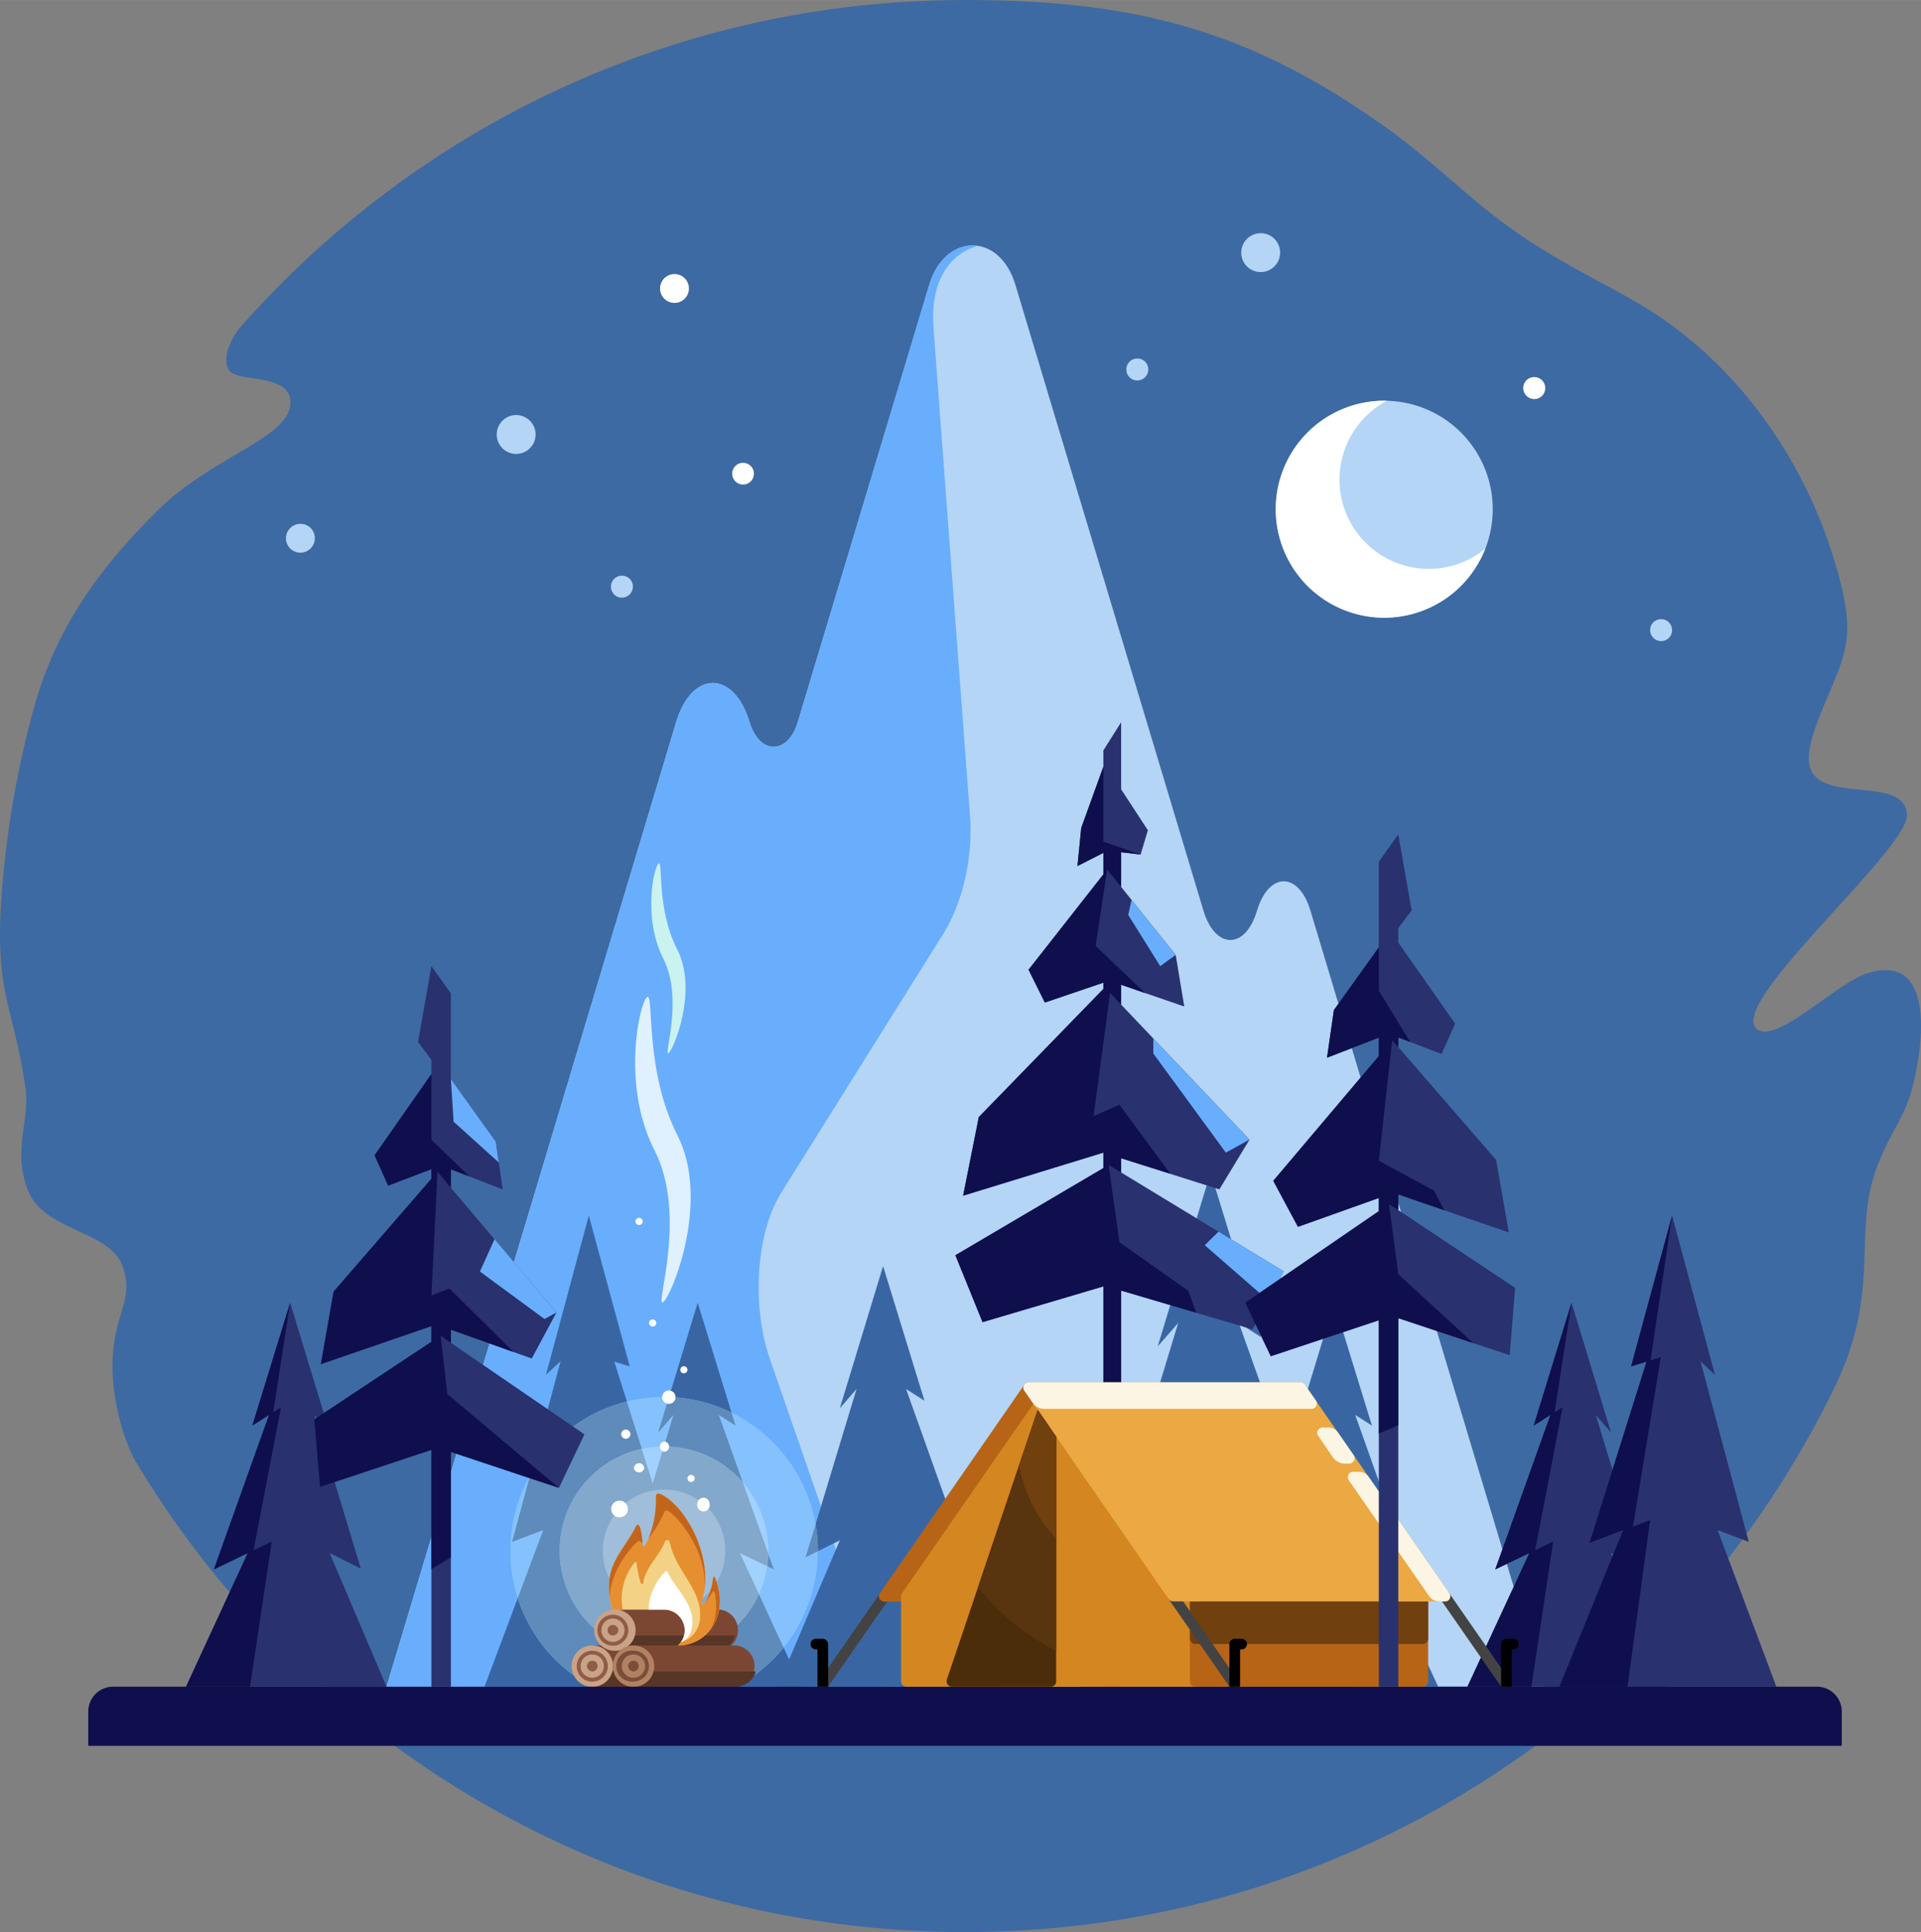 <svg xmlns="http://www.w3.org/2000/svg" width="919.1" height="924.3" viewBox="-0.023 0 919.129 924.3" style=""><rect x="-0.023" y="0" width="919.129" height="924.3" fill="#808080" stroke="none"/><g><title>summerlic99_151143112</title><g data-name="Layer 2"><path d="M461.7 0c81.9 0 137.2 14.5 203.8 62.7 11.4 8.2 23.3 18.8 39.5 32.6 29.9 25.3 54.5 35.7 77.5 49 48.3 27.8 82.4 76.7 97 130.2 8.3 30.7 3.9 37.4-7.1 63.7-4.5 10.7-8.4 22-6.5 28.6 5.1 18 45.5 3.9 46.5 22.9.9 16.7-87.1 91.1-71.7 102.7 9.4 7.1 37.5-21.8 52.5-26.7 30.9-10.1 28.2 29.2 21.9 54.1-3.9 15.2-9.5 19.5-16.6 37.3-12.9 32.8 2.4 59-20.9 106.9-74.9 154.1-233 260.3-415.9 260.3-168.2 0-315.5-89.9-396.3-224.3-6.6-11-10.9-29.2-11.5-42.1-1.3-28.7 10.9-34.5 4.8-52s-37.8-16.7-45.4-36.6 1.4-32.8-1.3-50.1C6.1 480.6-2.4 475 .6 430.4a465.3 465.3 0 0 1 15.9-92.8c11.2-39.8 33.6-68.4 59-93.5s61.1-34.1 63.3-49.9-24.1-11.2-28.8-16.6 1-16.5 4.8-20.9C199.5 60.6 323.5 0 461.7 0z" fill="#3d6aa3" fill-rule="evenodd"></path><path d="M738.6 806.9L627 435.7c-5.6-18.7-19.9-18.9-25.6 0s-20 18.4-25.6 0l-90-299.5c-7.6-25.4-33.8-24.7-41.2 0l-62.9 209.2c-4.7 15.7-18.3 15.9-23.1 0-7.4-24.7-27.5-25.1-35.1 0L184.9 806.9z" fill="#b4d5f6" fill-rule="evenodd"></path><path d="M467.9 117.6c-13.8 3.8-22.9 17.2-21.3 39l17.5 234c1.4 18.2-2.9 40.3-12.9 56.3L374 570.2c-12.6 19.8-14.3 55-5.7 79.8l54.4 156.9H184.9l138.6-461.5c7.6-25.1 27.7-24.7 35.1 0 4.8 15.9 18.4 15.7 23.1 0l62.9-209.2c4.1-13.7 14-20 23.3-18.6z" fill="#68aefd" fill-rule="evenodd"></path><path fill="#3966a3" fill-rule="evenodd" d="M372 806.9h105l-32.3-70 17.7 8.6-28.9-81 8.8 5.6-19.8-64.4-20.7 68 8-9.2-24.4 80.5 16.4-8.1-29.8 70z"></path><path fill="#3966a3" fill-rule="evenodd" d="M231.8 806.9h151.8L354 743l16.2 7.8-26.3-73.9 8 5.1-18.1-58.8-18.9 62.1 7.3-8.4-9.9 32.8-18.4-58.3 7.4 2.3-19.6-72.2-20.5 76.2 7-6.5-23.2 86.4 14.9-5.6-28.1 74.9z"></path><path d="M317.7 668.3a73.6 73.6 0 0 1 34.5 138.6h-69a73.6 73.6 0 0 1 34.5-138.6z" fill="#85c2fd" fill-rule="evenodd"></path><path d="M320 668.4a71.8 71.8 0 0 1 30 7.4l1.9 6.2-8-5.1 26.3 73.9L354 743l20.9 45.2a74.8 74.8 0 0 1-22.7 18.7h-69a73.9 73.9 0 0 1-35.5-42.4l12.2-32.5-14.9 5.6 8.5-31.5a73.7 73.7 0 0 1 46.4-35.6l12.4 39.2 9.9-32.8-7.3 8.4 5.1-16.9zm70.2 60.9a74.7 74.7 0 0 1 1.1 12.6v.2l-5.9 2.9 4.8-15.7z" fill="#5e8bba" fill-rule="evenodd"></path><path d="M317.7 692a49.9 49.9 0 1 1-49.9 49.9 49.9 49.9 0 0 1 49.9-49.9z" fill="#a1d1fe" fill-rule="evenodd"></path><path d="M317.7 692a49.8 49.8 0 0 1 37.7 17.2l12.2 34.1c-.1 2-.3 4-.5 6L354 743l9.1 19.6a49.9 49.9 0 1 1-56.1-69.4l5.3 16.5 5.3-17.7z" fill="#82a8cc" fill-rule="evenodd"></path><path fill="#3966a3" fill-rule="evenodd" d="M517.4 806.9h128.4l-39.5-85.6 21.7 10.5-35.3-98.9 10.7 6.8-24.2-78.8-25.3 83.2 9.8-11.2-29.9 98.4 20.1-10-36.5 85.6z"></path><path d="M662.3 191.7a51.9 51.9 0 1 1-51.9 51.9 51.9 51.9 0 0 1 51.9-51.9z" fill="#b4d5f6" fill-rule="evenodd"></path><path fill="#29316e" fill-rule="evenodd" d="M184.9 806.9H89l29.5-63.9-16.2 7.8 26.4-73.9-8 5.1 18.1-58.8 18.9 62.1-7.3-8.4 22.2 73.5-14.9-7.4 27.2 63.9z"></path><path fill="#3966a3" fill-rule="evenodd" d="M592.2 806.9h95.9L658.5 743l16.2 7.8-26.3-73.9 8 5.1-18.1-58.8-18.9 62.1 7.3-8.4-22.3 73.5 15-7.4-27.2 63.9z"></path><path fill="#29316e" fill-rule="evenodd" d="M798 806.9h-95.9l29.6-63.9-16.3 7.8 26.4-73.9-8 5.1 18.1-58.8 18.9 62.1-7.3-8.4 22.3 73.5-15-7.4 27.2 63.9z"></path><path fill="#0f0f4d" fill-rule="evenodd" d="M732.7 806.9h-30.6l29.6-63.9-16.3 7.8 26.4-73.9-8 5.1 18.1-58.8-8.1 52.4 3.8-2.3-13.1 68.3 8.6-4.1-10.4 69.4z"></path><path d="M662.3 191.7h1.3a42.7 42.7 0 1 0 47 70.8 51.9 51.9 0 1 1-48.3-70.8z" fill="#fff" fill-rule="evenodd"></path><path fill="#0f0f4d" fill-rule="evenodd" d="M119.6 806.9H89l29.5-63.9-16.2 7.8 26.4-73.9-8 5.1 18.1-58.8-8.1 52.4 3.7-2.3-13.1 68.3 8.7-4.1-10.4 69.4z"></path><path fill="#29316e" fill-rule="evenodd" d="M849.9 806.9H746.1l30.5-74.9-16.1 6.1 27.3-86.7-7.4 2.3 19.6-72.2 20.5 76.2-6.9-6.5 23.1 86.4-14.9-5.6 28.1 74.9z"></path><path fill="#0f0f4d" fill-rule="evenodd" d="M778.7 806.9h-32.6l30.5-74.9-16.1 6.1 27.3-86.7-7.4 2.3 19.6-72.2-10.3 69.3 4.9-1.5-13.3 81 8.2-3.1-10.8 79.7z"></path><path d="M602.2 111.6a9.3 9.3 0 1 1 0 18.5 9.3 9.3 0 0 1 0-18.5z" fill="#b4d5f6" fill-rule="evenodd"></path><path d="M734.1 180.4a5.2 5.2 0 0 1 5.2 5.2 5.2 5.2 0 0 1-5.2 5.3 5.3 5.3 0 0 1-5.3-5.3 5.2 5.2 0 0 1 5.3-5.2z" fill="#fff" fill-rule="evenodd"></path><path d="M794.8 296.2a5.2 5.2 0 0 1 5.2 5.2 5.2 5.2 0 0 1-5.2 5.3 5.3 5.3 0 0 1-5.3-5.3 5.2 5.2 0 0 1 5.3-5.2z" fill="#b4d5f6" fill-rule="evenodd"></path><path d="M544.1 171.5a5.2 5.2 0 0 1 5.3 5.2 5.3 5.3 0 0 1-5.3 5.3 5.2 5.2 0 0 1-5.2-5.3 5.2 5.2 0 0 1 5.2-5.2z" fill="#b4d5f6" fill-rule="evenodd"></path><path d="M549.2 397.2l-12.8-19.6v-32.1l-8.5 13.5v7.8l-10.6 29.3-1.8 18.2 12.4-6.3v10.3l-35.8 45.6 7.8 15.7 28-9.5v3l-59.6 61.3-7.5 37.6 67.1-20.6v7.4l-70.8 41.7 13 32 57.8-17.1v191.5h8.5V617.4l62.9 18.6 14.9-27.8-77.8-47.3v-6.8l47 14.9 14.4-23.8-61.4-64.6v-9.5l30.2 10.4-4.1-24.7-26.1-32.5v-16.6l9.3 1.1 3.5-11.6z" fill="#29316e" fill-rule="evenodd"></path><path fill="#0f0f4d" fill-rule="evenodd" d="M527.9 402.6v-35.8l-10.6 29.3-1.8 18.2 12.4-6.3v10.3l-35.8 45.6 7.8 15.7 28-9.5v3l-59.6 61.3-7.5 37.6 67.1-20.6v7.4l-70.8 41.7 13 32 57.8-17.1v87.8l8.5 3.2v-89l35.9 10.6-3.8-10.5-32.9-23.2-5.2-37 6 3.6v-6.8l23.5 7.4-24.3-33-12.4 5.5 7.9-59 5.3 5.6v-9.5l11.5 4-23.7-22.6 5.5-36.5 6.7 8.3v-16.6l9.3 1.1-17.8-6.2z"></path><path fill="#68aefd" fill-rule="evenodd" d="M551.8 496.8l46 48.4-11.3 6.2-34.7-47.4v-7.2z"></path><path fill="#68aefd" fill-rule="evenodd" d="M583 589.2l31.2 19-7.5 13.9-30.3-26.4 6.6-6.5z"></path><path fill="#68aefd" fill-rule="evenodd" d="M541.4 430.5l21.1 26.3-7.4 5.4-15.3-24.5 1.6-7.2z"></path><path d="M317.7 712.6a29.3 29.3 0 1 1-29.3 29.3 29.3 29.3 0 0 1 29.3-29.3z" fill="#a0bed9" fill-rule="evenodd"></path><path d="M279.6 686.2l-63.9-43.8v-6.3l38.7 13.8 11.8-22-50.5-59.7v-8.8l24.8 9.6-3.3-22.8-21.5-30v-41l-9.3-13-6.4 36.3 6.4 8.5v6.8l-27.2 38.9 6.5 14.5 20.7-7.9v4.6l-46.8 54-6.1 34.7 52.9-18.2v7.5l-56 37.1 2.7 32.3 53.3-17.7v113.3h9.3V694.6l51.7 17.2 12.2-25.6z" fill="#29316e" fill-rule="evenodd"></path><path fill="#68aefd" fill-rule="evenodd" d="M215.7 516.2l21.5 30 1.4 9.9-21.6-19.5-1.3-20.4z"></path><path d="M210.8 639l4.9 3.4v-6.3l30 10.7-30.7-30.4-8.6 3.3 2.9-59.2 6.4 7.7v-8.8l8.9 3.4-18.2-17.5v-31.5l-27.2 38.9 6.5 14.5 20.7-7.9v4.6l-46.8 54-6.1 34.7 52.9-18.2v7.5l-56 37.1 2.7 32.3 53.3-17.7v57.1l9.3-5.7v-50.4l51.7 17.2-53.4-44.9-3.2-27.9z" fill="#0f0f4d" fill-rule="evenodd"></path><path fill="#68aefd" fill-rule="evenodd" d="M236.6 592.8l29.6 35.1-5.7 3.1-30.9-22.7 7-15.5z"></path><path d="M309.6 477c-3.5 2.2-12.6 41.8 3.5 73.2s0 75.5 4.1 72.8 22.9-48.5 6.9-79.9-11-68.4-14.5-66.1z" fill="#dff0ff" fill-rule="evenodd"></path><path d="M315.1 413.1c-2.2 1.4-7.7 25.9 2.2 45.4s0 46.9 2.5 45.3 14.2-30.1 4.2-49.6-6.7-42.5-8.9-41.1z" fill="#caf2f0" fill-rule="evenodd"></path><path d="M332.4 787.2a9.9 9.9 0 0 1 0 19.7h-49v-19.7h49z" fill="#7c4732" fill-rule="evenodd"></path><path d="M341.9 799.6a9.9 9.9 0 0 1-9.5 7.3h-49v-7.3z" fill="#573527" fill-rule="evenodd"></path><path d="M283.4 787.2a9.9 9.9 0 1 1-9.9 9.8 9.8 9.8 0 0 1 9.9-9.8z" fill="#caa286" fill-rule="evenodd"></path><path d="M283.4 789.7a7.6 7.6 0 0 1 5.2 2.1 7.4 7.4 0 0 1 0 10.5 7.4 7.4 0 1 1-5.2-12.6zm3.9 3.4a5.5 5.5 0 0 0-3.9-1.6 5.6 5.6 0 0 0-4 1.6 5.5 5.5 0 0 0-1.6 3.9 5.5 5.5 0 0 0 5.6 5.6 5.5 5.5 0 0 0 3.9-1.6 5.6 5.6 0 0 0 1.6-4 5.5 5.5 0 0 0-1.6-3.9z" fill="#8e5c47"></path><path d="M283.4 794.5a2.9 2.9 0 0 1 1.8.7 3.1 3.1 0 0 1 .7 1.8 2.7 2.7 0 0 1-.7 1.8 2.5 2.5 0 0 1-1.8.8 2.7 2.7 0 0 1-2.6-2.6 2.5 2.5 0 0 1 .8-1.8 2.7 2.7 0 0 1 1.8-.7z" fill="#8e5c47"></path><path d="M342.2 770a9.9 9.9 0 1 1 0 19.7h-49V770z" fill="#7c4732" fill-rule="evenodd"></path><path d="M351.7 782.4a9.8 9.8 0 0 1-9.5 7.3h-49v-7.3z" fill="#573527" fill-rule="evenodd"></path><path d="M293.2 770a9.9 9.9 0 1 1 0 19.7 9.9 9.9 0 0 1 0-19.7z" fill="#caa286" fill-rule="evenodd"></path><path d="M293.2 772.5a6.9 6.9 0 0 1 5.2 2.2 7.2 7.2 0 0 1 0 10.4 6.9 6.9 0 0 1-5.2 2.2 7.4 7.4 0 0 1 0-14.8zm4 3.5a5.4 5.4 0 0 0-4-1.7 5.2 5.2 0 0 0-3.9 1.7 5.6 5.6 0 0 0 3.9 9.5 5.9 5.9 0 0 0 4-1.7 5.6 5.6 0 0 0 0-7.8z" fill="#8e5c47"></path><path d="M293.2 777.4a2.4 2.4 0 0 1 1.8.7 2.4 2.4 0 0 1 0 3.6 2.7 2.7 0 0 1-3.6 0 2.4 2.4 0 0 1-.7-1.8 2.9 2.9 0 0 1 .7-1.8 2.4 2.4 0 0 1 1.8-.7z" fill="#8e5c47"></path><path d="M352.1 787.2a9.9 9.9 0 0 1 0 19.7h-49v-19.7h49z" fill="#7c4732" fill-rule="evenodd"></path><path d="M361.6 799.6a9.9 9.9 0 0 1-9.5 7.3h-49v-7.3z" fill="#573527" fill-rule="evenodd"></path><path d="M303.1 787.2a9.9 9.9 0 1 1-9.9 9.8 9.8 9.8 0 0 1 9.9-9.8z" fill="#b28161" fill-rule="evenodd"></path><path d="M303.1 789.7a7.4 7.4 0 0 1 5.2 2.1 7.4 7.4 0 0 1 0 10.5 7.4 7.4 0 0 1-5.2 2.1 7.4 7.4 0 1 1 0-14.7zm3.9 3.4a5.5 5.5 0 0 0-3.9-1.6 5.6 5.6 0 0 0-4 1.6 5.5 5.5 0 0 0-1.6 3.9 5.5 5.5 0 0 0 5.6 5.6 5.5 5.5 0 0 0 3.9-1.6 5.6 5.6 0 0 0 1.6-4 5.5 5.5 0 0 0-1.6-3.9z" fill="#7b4e3a"></path><path d="M303.1 794.5a2.9 2.9 0 0 1 1.8.7 3.1 3.1 0 0 1 .7 1.8 2.7 2.7 0 0 1-.7 1.8 2.5 2.5 0 0 1-1.8.8 2.7 2.7 0 0 1-2.6-2.6 2.5 2.5 0 0 1 .8-1.8 2.7 2.7 0 0 1 1.8-.7z" fill="#7b4e3a"></path><path d="M316.5 715c12.4 6.3 25.7 31.9 19.2 51.1-.3.6-.1 2.1 1.3.7s3.6-7.6 3.9-9.9.4-4.6 1.9-.2c5.8 17.3-5.3 30.5-18.3 30.5h-.2a9.8 9.8 0 0 0 3.3-7.3 10 10 0 0 0-9.9-9.9h-24.5a24.6 24.6 0 0 1-1.4-5.5c-2.5-16.3 6.3-22.1 12.3-34 .7-1.6 1.7-1.2 2.2.4a40.7 40.7 0 0 1 1.1 7.7c0 1.1.7 1.3 1.4.3 2.8-4.3 5.5-14.7 5-22.4-.1-2 .9-2.4 2.7-1.5z" fill="#f4d285" fill-rule="evenodd"></path><path d="M319.8 752.8c2.7 6.3 13.7 15.6 11.1 26.6-.7 3-3.3 6-5.2 6.3a9.6 9.6 0 0 0 1.9-5.8 10 10 0 0 0-9.9-9.9h-7.2c-.6-4.9 2.6-12.7 7.2-17.5 1.4-1.6 1.6-.8 2.1.3z" fill="#fff" fill-rule="evenodd"></path><path d="M325.7 785.7c6.2-2.1 9.3-6.9 9.3-13 0-13.3-11.7-21-14.6-35a1.2 1.2 0 0 0-2.3-.1c-2.6 6.6-9.2 12.2-10.3 19.3-.1 1.1-.7 1.4-1.3.2s-1.6-6.6-1.9-8.8-1.3-.3-1.5-.1a27.5 27.5 0 0 0-5.2 21.8h-4.7a24.6 24.6 0 0 1-1.4-5.5c-2.5-16.3 6.3-22.1 12.3-34 .7-1.6 1.7-1.2 2.2.4a40.7 40.7 0 0 1 1.1 7.7c0 1.1.7 1.3 1.4.3 2.8-4.3 5.5-14.7 5-22.4-.1-2 .9-2.4 2.7-1.5 12.4 6.3 25.7 31.9 19.2 51.1-.3.6-.1 2.1 1.3.7s3.6-7.6 3.9-9.9.4-4.6 1.9-.2c5.8 17.3-5.3 30.5-18.3 30.5h-.2l1.4-1.5z" fill="#e68f30" fill-rule="evenodd"></path><path d="M310.2 736.1a48.2 48.2 0 0 0 3.6-19.6c-.1-2 .9-2.4 2.7-1.5 11.6 5.9 23.9 28.5 20.2 47 3-17.7-11.5-35.7-16.9-39.1-1.1-.7-1.7-.2-2.1.8a59.8 59.8 0 0 1-7.5 12.4z" fill="#c2651c" fill-rule="evenodd"></path><path d="M291.8 764.5c-2.5-16.3 6.3-22.1 12.3-34 .7-1.6 1.7-1.2 2.2.4a40.7 40.7 0 0 1 1.1 7.7 2.5 2.5 0 0 0-1.6-1.4c-1.7-.1-14.5 14.6-14 27.3z" fill="#c2651c" fill-rule="evenodd"></path><path d="M337 766.8c1.8-1.7 3.6-7.6 3.9-9.9s.4-4.6 1.9-.2c3.2 9.7 1.2 18.1-3.5 23.6 5.1-6.6 3.1-19.2 2.2-19.1s-1.9 3.3-4.5 5.6z" fill="#c2651c" fill-rule="evenodd"></path><path d="M247.9 198.6a9.3 9.3 0 0 1 0 18.5 9.3 9.3 0 1 1 0-18.5z" fill="#b4d5f6" fill-rule="evenodd"></path><path d="M297.5 275.4a5.2 5.2 0 0 1 5.3 5.2 5.3 5.3 0 0 1-5.3 5.3 5.2 5.2 0 0 1-5.2-5.3 5.2 5.2 0 0 1 5.2-5.2z" fill="#b4d5f6" fill-rule="evenodd"></path><path d="M322.6 131.1a6.9 6.9 0 1 1-6.8 6.8 6.9 6.9 0 0 1 6.8-6.8z" fill="#fff" fill-rule="evenodd"></path><path d="M143.8 250.6a6.8 6.8 0 0 1 6.8 6.8 6.9 6.9 0 1 1-6.8-6.8z" fill="#b4d5f6" fill-rule="evenodd"></path><path d="M355.5 221.4a5.2 5.2 0 0 1 0 10.4 5.2 5.2 0 1 1 0-10.4z" fill="#fff" fill-rule="evenodd"></path><path d="M320 665.2a3.2 3.2 0 0 1 0 6.4 3.2 3.2 0 0 1 0-6.4z" fill="#fff" fill-rule="evenodd"></path><path d="M305.8 700a2.4 2.4 0 0 1 2.4 2.4 2.5 2.5 0 0 1-4.9 0 2.4 2.4 0 0 1 2.5-2.4z" fill="#fff" fill-rule="evenodd"></path><path d="M299.4 683.9a2.2 2.2 0 1 1-2.2 2.2 2.2 2.2 0 0 1 2.2-2.2z" fill="#fff" fill-rule="evenodd"></path><path d="M336.5 716.5a3 3 0 0 1 3 3 3 3 0 1 1-5.9 0 3 3 0 0 1 2.9-3z" fill="#fff" fill-rule="evenodd"></path><path d="M296.4 717.9a4 4 0 1 1-4 4 4 4 0 0 1 4-4z" fill="#fff" fill-rule="evenodd"></path><path d="M330.6 705.6a1.7 1.7 0 0 1 1.8 1.7 1.8 1.8 0 0 1-1.8 1.7 1.8 1.8 0 0 1-1.7-1.7 1.7 1.7 0 0 1 1.7-1.7z" fill="#fff" fill-rule="evenodd"></path><path d="M327.2 653.6a1.8 1.8 0 0 1 1.7 1.7 1.7 1.7 0 0 1-1.7 1.7 1.6 1.6 0 0 1-1.7-1.7 1.7 1.7 0 0 1 1.7-1.7z" fill="#fff" fill-rule="evenodd"></path><path d="M312.3 631.2a1.8 1.8 0 0 1 1.7 1.7 1.7 1.7 0 0 1-1.7 1.7 1.7 1.7 0 0 1-1.8-1.7 1.8 1.8 0 0 1 1.8-1.7z" fill="#fff" fill-rule="evenodd"></path><path d="M305.8 582.6a1.8 1.8 0 0 1 1.7 1.7 1.7 1.7 0 0 1-1.7 1.7 1.7 1.7 0 0 1-1.8-1.7 1.8 1.8 0 0 1 1.8-1.7z" fill="#fff" fill-rule="evenodd"></path><path d="M317.7 689.6a2.4 2.4 0 0 1 2.4 2.4 2.4 2.4 0 0 1-2.4 2.5 2.5 2.5 0 0 1 0-4.9z" fill="#fff" fill-rule="evenodd"></path><path d="M54.1 806.9h815.2a11.9 11.9 0 0 1 11.9 11.9v16.4h-839v-16.4a11.9 11.9 0 0 1 11.9-11.9z" fill="#0f0f4d" fill-rule="evenodd"></path><path d="M421 762.2a2.5 2.5 0 0 1 3.5-.7 2.6 2.6 0 0 1 .7 3.6l-29 41.8h-2.6v-5.2l27.4-39.5z" fill="#434343"></path><path d="M494.3 662.5l5.3 7.6a2.6 2.6 0 0 1-.1 2.9l-63.8 92.1a2.3 2.3 0 0 1-2 1.1h-10.6a2.6 2.6 0 0 1-2.6-2.6 2.3 2.3 0 0 1 .6-1.6l69-99.6a2.5 2.5 0 0 1 3.5-.6l.7.7z" fill="#b76416" fill-rule="evenodd"></path><path d="M499.6 670.1l63 91h9.3a2.5 2.5 0 0 1 2.5 2.5v40.8a2.5 2.5 0 0 1-2.5 2.5H433.7a2.6 2.6 0 0 1-2.6-2.5v-40.8a2.3 2.3 0 0 1 .6-1.6l63.7-91.9a2.5 2.5 0 0 1 3.5-.7 2.3 2.3 0 0 1 .7.7z" fill="#d48620" fill-rule="evenodd"></path><path d="M689.2 765.1a2.6 2.6 0 0 1 .7-3.6 2.5 2.5 0 0 1 3.5.7l27.4 39.5v5.2h-2.6l-29-41.8z" fill="#434343"></path><path d="M718.2 806.9v-20.4a2.6 2.6 0 0 1 2.6-2.5h3.3a2.5 2.5 0 0 1 2.5 2.5 2.6 2.6 0 0 1-2.5 2.6h-.8v17.8z"></path><path d="M683.3 766.1v38.3a2.6 2.6 0 0 1-2.6 2.5H571.9a2.6 2.6 0 0 1-2.6-2.5v-38.3z" fill="#b76416" fill-rule="evenodd"></path><path d="M683.3 766.1V784a2.6 2.6 0 0 1-2.6 2.5H571.9a2.6 2.6 0 0 1-2.6-2.5v-17.9z" fill="#71400f" fill-rule="evenodd"></path><path d="M559.2 765.1a2.6 2.6 0 0 1 .7-3.6 2.5 2.5 0 0 1 3.5.7l27.3 39.5v5.2h-2.5l-29-41.8z" fill="#434343"></path><path d="M492.2 661.3h130a2.5 2.5 0 0 1 2.2 1.3l69 99.6a2.5 2.5 0 0 1-.6 3.5 2.4 2.4 0 0 1-1.6.4H561.3a2.7 2.7 0 0 1-2.1-1l-69.1-99.8a2.5 2.5 0 0 1 .6-3.5 3 3 0 0 1 1.5-.5z" fill="#eba843" fill-rule="evenodd"></path><path d="M588.2 806.9v-20.4a2.5 2.5 0 0 1 2.5-2.5h3.4a2.5 2.5 0 0 1 2.5 2.5 2.6 2.6 0 0 1-2.5 2.6h-.8v17.8z"></path><path d="M396.2 806.9v-20.4a2.6 2.6 0 0 0-2.6-2.5h-3.3a2.5 2.5 0 0 0-2.5 2.5 2.6 2.6 0 0 0 2.5 2.6h.8v17.8z"></path><path d="M683.7 763.5c1.3 1.9 3 2.6 5.6 2.6h2a2.8 2.8 0 0 0 1.5-.4 2.5 2.5 0 0 0 .6-3.5l-38.8-56a5.8 5.8 0 0 0-4.3-2.1h-2.9a2.3 2.3 0 0 0-1.4.4 2.6 2.6 0 0 0-.7 3.6l38.4 55.4z" fill="#fdf5e3"></path><path d="M637.8 697.3a7.2 7.2 0 0 0 6.1 2.9h1.7a2.4 2.4 0 0 0 1.4-.5 2.5 2.5 0 0 0 .7-3.5l-7.7-11.1a5.6 5.6 0 0 0-4.7-2.2h-2.5a3 3 0 0 0-1.5.5 2.5 2.5 0 0 0-.6 3.5l7.1 10.4z" fill="#fdf5e3"></path><path d="M505.3 687.3v117.1a2.5 2.5 0 0 1-2.5 2.5h-47.4a2.5 2.5 0 0 1-2.5-2.5 2.8 2.8 0 0 1 .1-.9l43.5-129 8.8 12.8z" fill="#4c2d0a" fill-rule="evenodd"></path><path d="M505.3 789.8a115 115 0 0 1-37.4-30.4l28.6-84.9 8.8 12.8v102.5z" fill="#58340f" fill-rule="evenodd"></path><path d="M505.3 736.1a71.4 71.4 0 0 1-17.8-35l9-26.6 8.8 12.8v48.8z" fill="#71400f" fill-rule="evenodd"></path><path d="M500.1 674c-2.7 0-4.7-1-5.7-2.5l-4.3-6.2a2.4 2.4 0 0 1-.5-1.4 2.6 2.6 0 0 1 2.6-2.6h130a2.5 2.5 0 0 1 2.2 1.3l5.2 7.4a2.8 2.8 0 0 1 .4 1.5 2.5 2.5 0 0 1-2.5 2.5z" fill="#fdf5e3"></path><path d="M595.8 623.2l63.9-43.8v-6.3L621 586.9l-11.8-22 50.5-59.7v-8.8l-24.8 9.6 3.3-22.8 21.5-30v-41l9.3-13 6.4 36.3-6.4 8.5v6.9l27.2 38.8-6.5 14.5-20.7-7.9v4.6l46.8 54 6.1 34.7-52.9-18.2v7.5l55.9 37.2-2.6 32.2-53.3-17.7v176.3h-9.3V631.6L608 648.8l-12.2-25.6z" fill="#29316e" fill-rule="evenodd"></path><path d="M595.8 623.2l63.9-43.8v-6.3L621 586.9l-11.8-22 50.5-59.7v-8.8l-24.8 9.6 3.3-22.8 21.5-30v20.7l15 24.6-5.7-2.2v4.6l-2.9-3.3-6.4 57.7 26.4 14.3 4.9 9.4-22-7.6v7.5l-4.4-2.8 4.4 33.5 36 33-36-12v51.2l-9.3 4v-54.2L608 648.8l-12.2-25.6z" fill="#0f0f4d" fill-rule="evenodd"></path></g></g></svg>